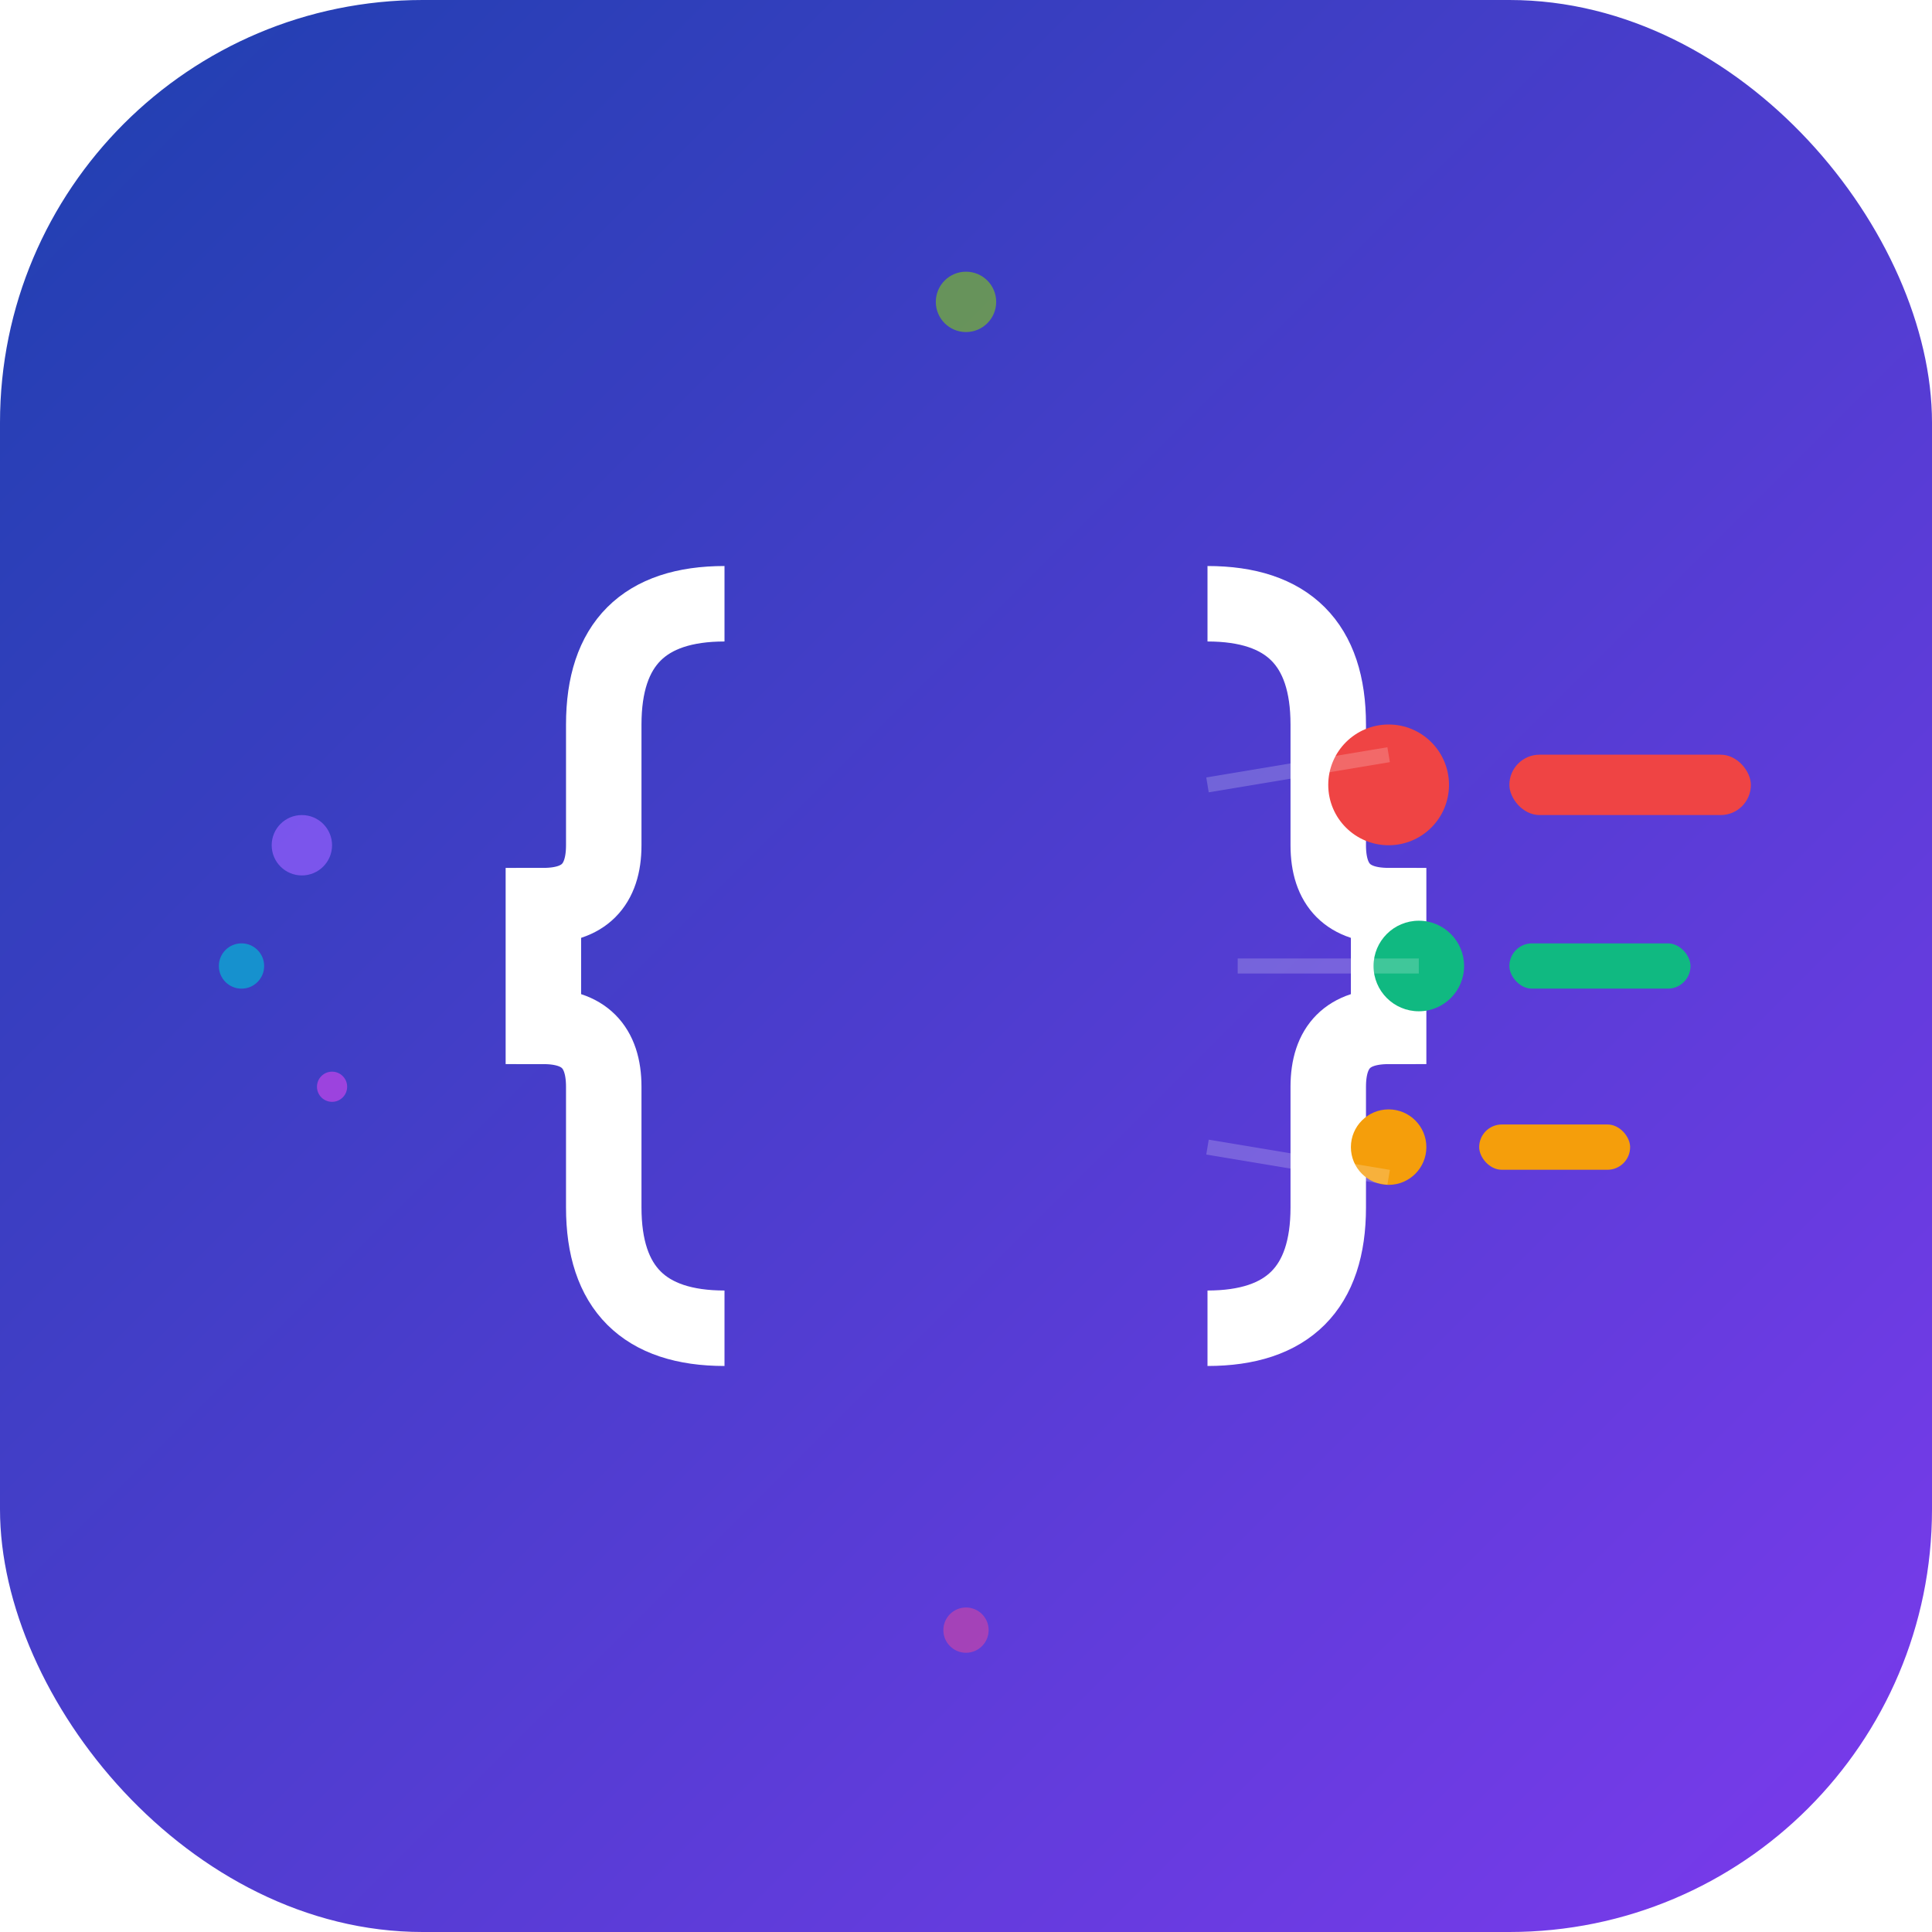 <svg width="128" height="128" viewBox="0 0 128 128" xmlns="http://www.w3.org/2000/svg">
  <defs>
    <!-- 메인 그라디언트 -->
    <linearGradient id="bgGrad" x1="0%" y1="0%" x2="100%" y2="100%">
      <stop offset="0%" style="stop-color:#1e40af"/>
      <stop offset="100%" style="stop-color:#7c3aed"/>
    </linearGradient>
    
    <!-- 그림자 -->
    <filter id="shadow" x="-50%" y="-50%" width="200%" height="200%">
      <feDropShadow dx="0" dy="4" stdDeviation="8" flood-color="rgba(30, 64, 175, 0.4)"/>
    </filter>
  </defs>
  
  <!-- 배경 -->
  <rect width="128" height="128" rx="28" fill="url(#bgGrad)" filter="url(#shadow)"/>
  
  <!-- 중앙 CSS 브레이스 (더 심플하게) -->
  <g transform="translate(64, 64)" stroke="#ffffff" stroke-width="5" fill="none">
    <!-- 왼쪽 브레이스 -->
    <path d="M-16 -24 Q-24 -24 -24 -16 L-24 -8 Q-24 -4 -28 -4 L-28 4 Q-24 4 -24 8 L-24 16 Q-24 24 -16 24"/>
    
    <!-- 오른쪽 브레이스 -->
    <path d="M16 -24 Q24 -24 24 -16 L24 -8 Q24 -4 28 -4 L28 4 Q24 4 24 8 L24 16 Q24 24 16 24"/>
  </g>
  
  <!-- 추상적 속성들 (점과 선의 조합) -->
  <g>
    <!-- 메인 속성들 (오른쪽으로 흘러나옴) -->
    <g transform="translate(92, 64)">
      <circle cx="0" cy="-12" r="4" fill="#ef4444"/>
      <rect x="8" y="-14" width="16" height="4" rx="2" fill="#ef4444"/>
      
      <circle cx="2" cy="0" r="3" fill="#10b981"/>
      <rect x="8" y="-1.5" width="12" height="3" rx="1.5" fill="#10b981"/>
      
      <circle cx="0" cy="12" r="2.5" fill="#f59e0b"/>
      <rect x="6" y="10.5" width="10" height="3" rx="1.5" fill="#f59e0b"/>
    </g>
    
    <!-- 보조 속성들 (왼쪽) -->
    <g transform="translate(20, 64)">
      <circle cx="0" cy="-8" r="2" fill="#8b5cf6" opacity="0.8"/>
      <circle cx="-4" cy="0" r="1.5" fill="#06b6d4" opacity="0.7"/>
      <circle cx="2" cy="8" r="1" fill="#d946ef" opacity="0.6"/>
    </g>
    
    <!-- 상하 속성들 -->
    <circle cx="64" cy="20" r="2" fill="#84cc16" opacity="0.6"/>
    <circle cx="64" cy="108" r="1.5" fill="#ec4899" opacity="0.5"/>
  </g>
  
  <!-- 연결 흐름선 -->
  <g stroke="rgba(255,255,255,0.2)" stroke-width="1" fill="none">
    <path d="M80 52 Q86 51 92 50"/>
    <path d="M82 64 Q88 64 94 64"/>
    <path d="M80 76 Q86 77 92 78"/>
  </g>
</svg>